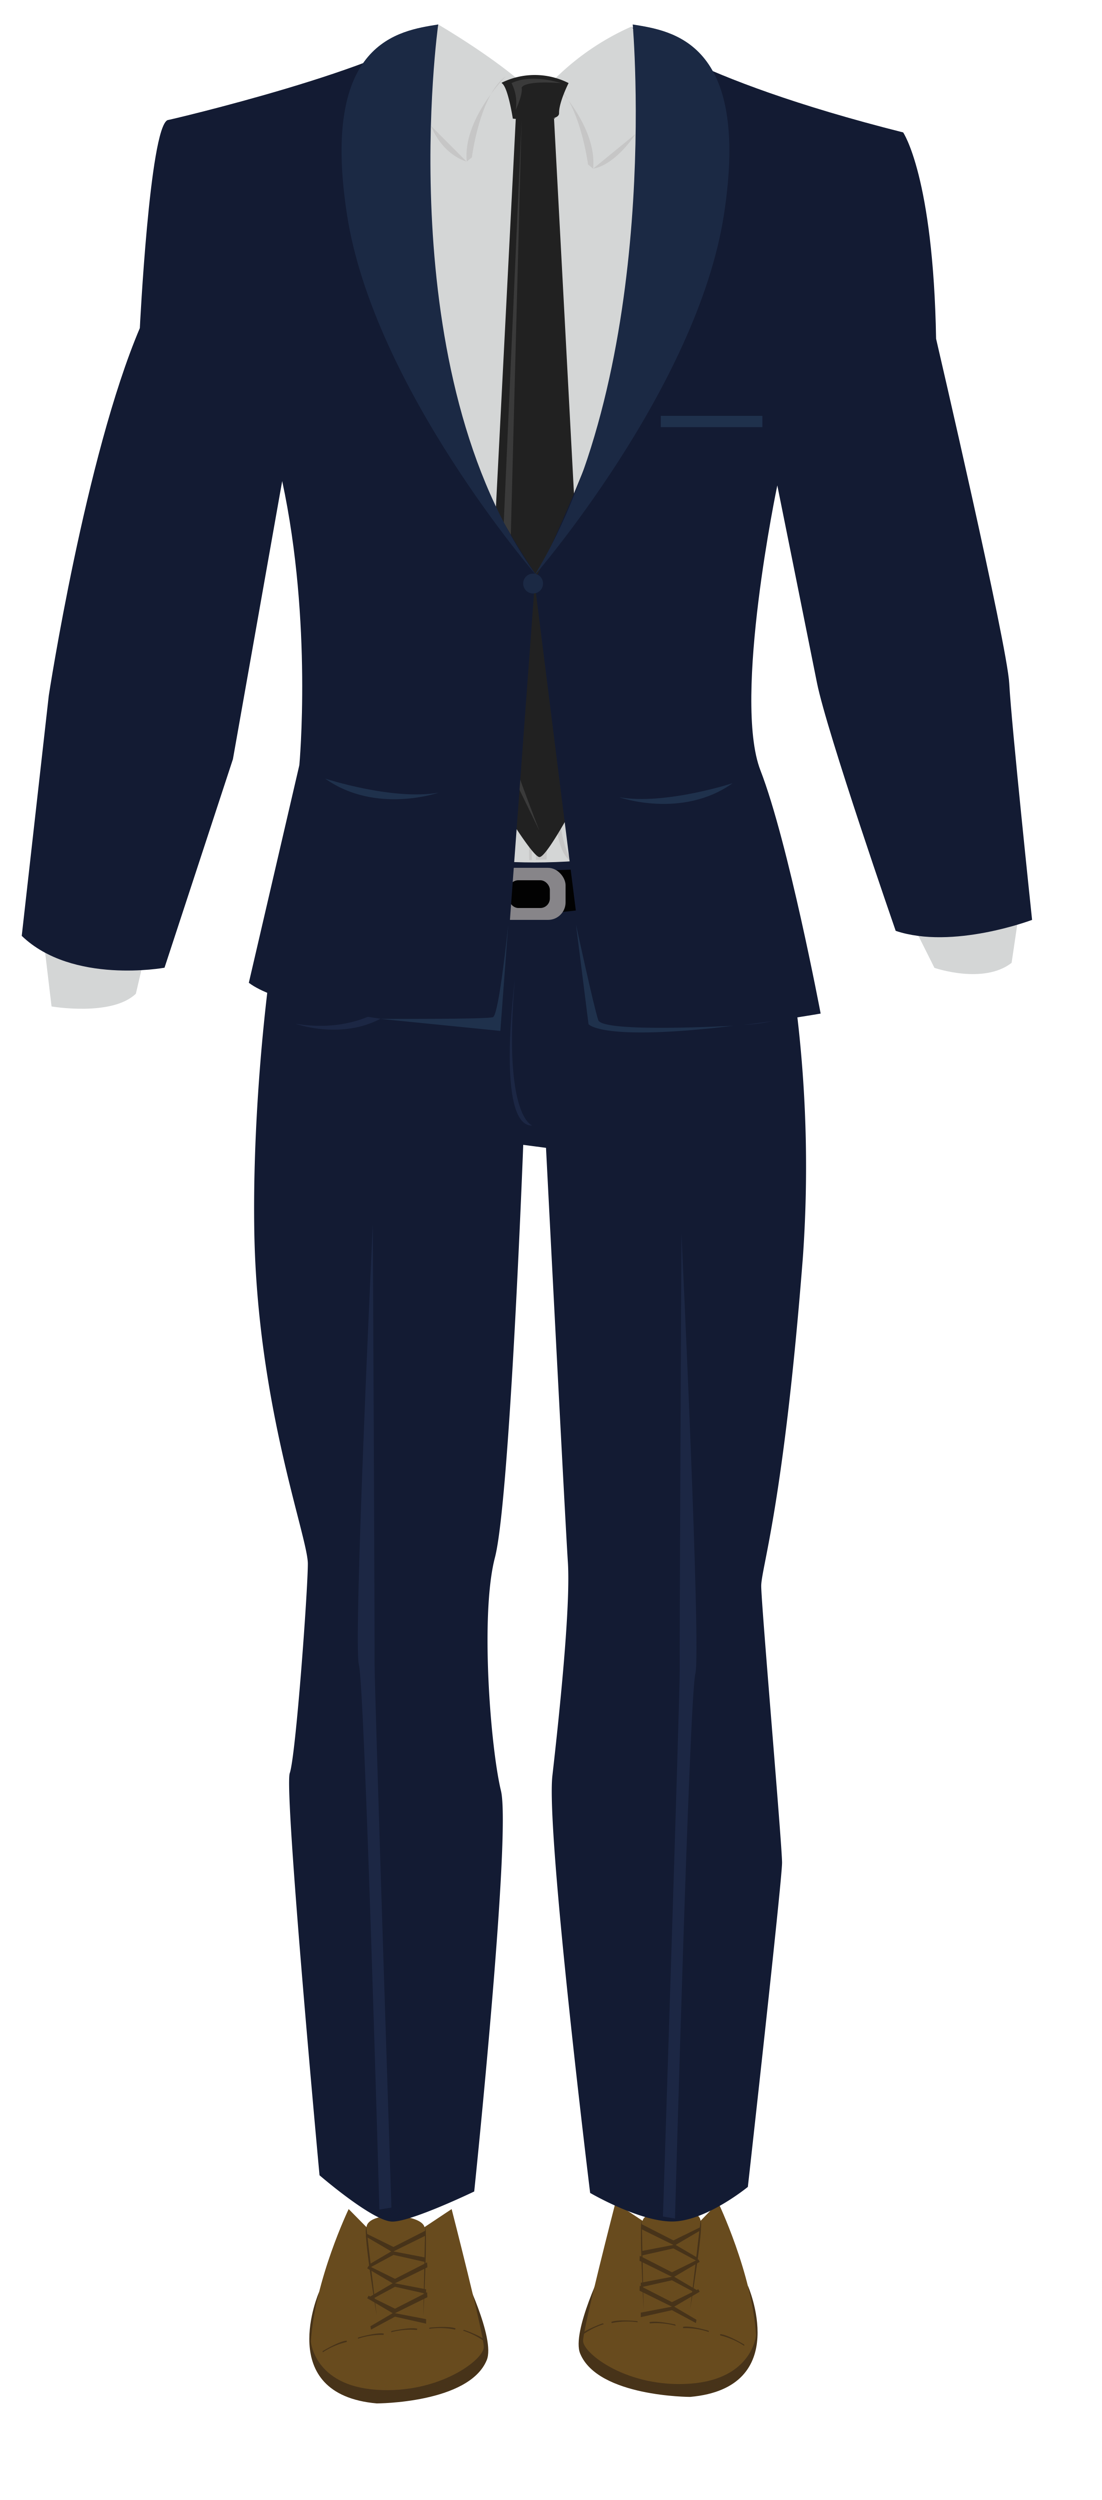 <svg xmlns="http://www.w3.org/2000/svg" viewBox="0 0 183 415"><defs><style>.cls-1{fill:none;}.cls-2{fill:#473319;}.cls-3{fill:#684b1e;}.cls-4{fill:#131b33;}.cls-5{fill:#1c2744;}.cls-6{fill:#020202;}.cls-7{fill:#878589;}.cls-8{fill:#d4d6d6;}.cls-9{fill:#c6c6c6;}.cls-10{fill:#666565;}.cls-11{fill:#543d3a;}.cls-12{fill:#42302d;}.cls-13{fill:#212121;}.cls-14{fill:#3a3a3a;}.cls-15{fill:#1b2944;}.cls-16{fill:#1f314c;}</style></defs><title>rfb</title><g id="Layer_2" data-name="Layer 2"><g id="rfb"><g id="rfb-2" data-name="rfb"><rect class="cls-1" width="183" height="415"/><g id="dressshoes"><g id="sbbshoes"><path class="cls-2" d="M53,380.41s-7.48,17,9.56,18.53c0,0,15.31,0,18.27-7.19,1.48-3.59-4-14.65-4-14.65s3.8,11.31,3,12.52-7.65,7.34-16.29,6.1S51.34,392.9,53,380.41"/><path class="cls-3" d="M57.9,366.68s-5.61,11.69-6.28,22c0,0,.57,7.31,10.94,8s17.77-5,17.78-7.09S75,366.68,75,366.68l-4.51,3c-.49-2.24-9.38-2.73-9.63,0Z"/><path class="cls-2" d="M53.58,390.26s2.72-1.66,4-1.74v.22a12.51,12.51,0,0,0-4,1.73Z"/><path class="cls-2" d="M59.48,388s3.05-.89,4.26-.65l-.05.21a12.54,12.54,0,0,0-4.27.65Z"/><path class="cls-2" d="M65,386.93s3.1-.7,4.3-.39l-.07.21a12.34,12.34,0,0,0-4.29.38Z"/><path class="cls-2" d="M71.35,386.36s3.16-.33,4.31.13l-.09.2a12.34,12.34,0,0,0-4.32-.13Z"/><path class="cls-2" d="M77.05,386.73s3,1,3.85,2l-.16.13a12.53,12.53,0,0,0-3.85-2Z"/><path class="cls-2" d="M60.83,369.66l1.73,14.72S60.27,370.61,60.83,369.66Z"/><path class="cls-2" d="M70.29,384.52s.74-13.81.31-14.83l-.31,14.83"/><polyline class="cls-2" points="60.96 370.81 65.34 372.97 70.69 370.24 70.72 371.06 65.34 373.71 70.51 374.7 70.51 375.45 65.34 374.29 61.35 376.44 61.28 375.88 64.97 373.71 60.74 371.23 60.96 370.81"/><polyline class="cls-2" points="61.21 376.1 65.59 378.26 70.93 375.53 70.97 376.35 65.59 379 70.76 380 70.76 380.74 65.59 379.58 61.6 381.73 61.52 381.17 65.21 379 60.98 376.52 61.21 376.1"/><polyline class="cls-2" points="61.21 381.06 65.59 383.22 70.93 380.49 70.97 381.31 65.59 383.96 70.76 384.95 70.76 385.7 65.59 384.54 61.6 386.69 61.52 386.13 65.21 383.96 60.98 381.48 61.21 381.06"/></g><g id="sbbshoes-2" data-name="sbbshoes"><path class="cls-2" d="M124.17,379.33s7.48,17-9.56,18.53c0,0-15.31,0-18.27-7.2-1.48-3.59,4-14.64,4-14.64s-3.8,11.31-3,12.51,7.65,7.35,16.29,6.1,12.2-2.81,10.55-15.3"/><path class="cls-3" d="M119.27,365.6s5.61,11.69,6.28,22c0,0-.57,7.31-10.94,8.06s-17.77-5-17.78-7.1,5.37-22.93,5.37-22.93l4.51,3c.49-2.23,9.38-2.73,9.63,0Z"/><path class="cls-2" d="M123.59,389.17s-2.72-1.65-4-1.73v.21a12.38,12.38,0,0,1,4,1.74Z"/><path class="cls-2" d="M117.69,386.88s-3-.9-4.26-.65l0,.21a12.27,12.27,0,0,1,4.27.65Z"/><path class="cls-2" d="M112.14,385.84s-3.1-.7-4.3-.38l.07.2a12.45,12.45,0,0,1,4.29.39Z"/><path class="cls-2" d="M105.82,385.28s-3.16-.33-4.31.13l.09.19a12.61,12.61,0,0,1,4.32-.13Z"/><path class="cls-2" d="M100.11,385.64s-3,1.06-3.84,2l.16.14a12.53,12.53,0,0,1,3.85-2Z"/><path class="cls-2" d="M116.34,368.57l-1.73,14.73S116.9,369.53,116.34,368.57Z"/><path class="cls-2" d="M106.88,383.43s-.74-13.8-.31-14.82l.31,14.82"/><polyline class="cls-2" points="116.21 369.73 111.83 371.88 106.48 369.15 106.44 369.98 111.83 372.63 106.66 373.62 106.66 374.37 111.83 373.21 115.82 375.35 115.89 374.8 112.2 372.63 116.43 370.15 116.21 369.73"/><polyline class="cls-2" points="115.96 375.02 111.58 377.17 106.24 374.44 106.2 375.27 111.58 377.92 106.41 378.91 106.41 379.66 111.58 378.5 115.57 380.64 115.65 380.09 111.96 377.92 116.19 375.44 115.96 375.02"/><polyline class="cls-2" points="115.96 379.98 111.58 382.13 106.24 379.4 106.2 380.23 111.58 382.88 106.41 383.87 106.41 384.62 111.58 383.46 115.57 385.6 115.65 385.05 111.96 382.88 116.19 380.4 115.96 379.98"/></g></g><g id="rfbpants"><g id="sbbpants"><path class="cls-4" d="M51.76,132.94s28.46,22.63,73.31,0a214.19,214.19,0,0,1,8.26,75.73c-3.21,41.2-6.92,51.62-6.92,54.6s3.46,42.94,3.46,45.92S124.19,363,124.19,363s-6.34,5.21-11.81,5.71S98,364,98,364s-7.34-59.81-6.27-69.24,3.06-28,2.57-35.49-3.63-68.74-3.63-68.74l-3.78-.5s-2.23,59.07-4.7,68.5-.74,31.52,1,38.71-4.44,66.52-4.44,66.52-10.38,5-13.59,5-12.1-7.69-12.1-7.69-5.93-64-4.94-66.76,3-30.28,3-34.75-8.39-26.31-8.89-55.1S47,137.66,51.76,132.94Z"/><path class="cls-5" d="M113.16,204.7s3.3,69.49,2.31,73.13-3.38,90.42-3.38,90.42l-2-.33s2.82-87.11,2.78-90.42S113.16,204.7,113.16,204.7Z"/><path class="cls-5" d="M61.91,203.21s-3.29,69.49-2.31,73.13S63,366.76,63,366.76l2-.33S62.16,279.32,62.2,276,61.91,203.21,61.91,203.21Z"/><path class="cls-6" d="M50,136s-2.67,4.11-2.19,7.51c0,0,23.66,8.09,39.28,8.18,16.25.09,40.83-8.16,40.83-8.16s.17-6.84-2-7.53C126,136,97.34,155,50,136Z"/><rect class="cls-7" x="81.88" y="144.05" width="12.04" height="8.64" rx="2.9" ry="2.9"/><rect class="cls-6" x="84.5" y="146.11" width="6.81" height="4.61" rx="1.59" ry="1.59"/></g><rect class="cls-4" x="72.24" y="142.73" width="2.43" height="8.97" rx="1.22" ry="1.22"/><rect class="cls-4" x="100.77" y="142.73" width="2.43" height="8.97" rx="1.22" ry="1.22"/><rect class="cls-4" x="119.58" y="137.57" width="2.43" height="8.97" rx="1.22" ry="1.22"/><rect class="cls-4" x="51.51" y="136.28" width="2.43" height="8.97" rx="1.22" ry="1.22"/><path class="cls-5" d="M106.9,159.86s6.67,11.75,22.6,9.27C129.5,169.13,113.82,174.58,106.9,159.86Z"/><path class="cls-5" d="M70.66,160.66s-6.37,11.76-21.58,9.27C49.08,169.93,64.06,175.38,70.66,160.66Z"/><path class="cls-5" d="M85.5,162.61s-3.24,24.47,2.91,24.22C88.41,186.83,83.49,185.56,85.5,162.61Z"/></g><g id="rfbshirt"><g id="shirt"><path class="cls-8" d="M69.53,7.58s-35,12.75-38.31,16.56S24,43.66,24.8,53.59c0,0-16.13,55-15.48,69.6l-.89,30.66-1.58-1.16,1.71,14.37s10,1.72,14-2.11L25.13,154,24,153.85s14-26.91,14.16-30.66,9.71-47.93,9.71-47.93,3,17.87,2.8,21.84,1.81,32.76,1.81,32.76l-3.4,2.3s26.25,21.29,76.09,4.63l-1.72-7.43s1-26.8.16-34.41l6.26-16.38s8.07,48.81,14.82,62.05l8.23,12.57h-1.48l3.73,7.46s8.14,2.82,12.82-.83l1.42-9.61h-1s-1-38.55-2.64-43.51-10.21-47.32-13.17-52.29c0,0,2.31-26.14-10.37-33.42,0,0-28.67-8-35.74-12.53,0,0-3.39,4.7-17.71,6.35S69.53,7.58,69.53,7.58Z"/><g id="sbbshirt2"><path class="cls-9" d="M85.62,17.73l2.26,125.05s2.33-.11,2.9-.11l.93-125.11Z"/><path class="cls-8" d="M89.15,17.92s-.94-1-.94,2c0,7,.11,122.87.11,122.87H89S88.82,19.87,89.15,17.92Z"/><ellipse class="cls-10" cx="88.21" cy="39.78" rx="1.59" ry="1.6"/><path class="cls-11" d="M88.64,38.55s-1.44-.13-1.66.87a1.4,1.4,0,0,0,1.23,1.71S85.74,39.42,88.64,38.55Z"/><circle class="cls-11" cx="88.21" cy="39.89" r="0.37"/><ellipse class="cls-10" cx="88.53" cy="28.05" rx="1.59" ry="1.6"/><path class="cls-11" d="M89,26.82s-1.45-.14-1.67.87a1.41,1.41,0,0,0,1.24,1.7S86.06,27.69,89,26.82Z"/><circle class="cls-11" cx="88.53" cy="28.15" r="0.37"/><ellipse class="cls-10" cx="88.38" cy="53.12" rx="1.59" ry="1.6"/><path class="cls-11" d="M88.81,51.89s-1.45-.13-1.67.87a1.41,1.41,0,0,0,1.24,1.71S85.91,52.76,88.81,51.89Z"/><circle class="cls-11" cx="88.38" cy="53.23" r="0.37"/><ellipse class="cls-10" cx="88.67" cy="68.83" rx="1.59" ry="1.6"/><path class="cls-11" d="M89.1,67.6s-1.45-.13-1.67.87a1.41,1.41,0,0,0,1.24,1.71S86.19,68.47,89.1,67.6Z"/><circle class="cls-11" cx="88.67" cy="68.94" r="0.37"/><ellipse class="cls-10" cx="88.83" cy="82.17" rx="1.59" ry="1.6"/><path class="cls-11" d="M89.26,80.94s-1.44-.13-1.66.87a1.41,1.41,0,0,0,1.23,1.71S86.36,81.81,89.26,80.94Z"/><circle class="cls-11" cx="88.83" cy="82.28" r="0.37"/><ellipse class="cls-10" cx="88.79" cy="95.51" rx="1.59" ry="1.6"/><path class="cls-11" d="M89.22,94.28s-1.45-.13-1.67.87a1.41,1.41,0,0,0,1.24,1.71S86.32,95.15,89.22,94.28Z"/><circle class="cls-11" cx="88.79" cy="95.62" r="0.37"/><ellipse class="cls-10" cx="88.96" cy="108.85" rx="1.59" ry="1.6"/><path class="cls-11" d="M89.39,107.62s-1.45-.13-1.67.87A1.41,1.41,0,0,0,89,110.2S86.49,108.49,89.39,107.62Z"/><circle class="cls-11" cx="88.96" cy="108.96" r="0.37"/><ellipse class="cls-10" cx="89.14" cy="119.5" rx="1.59" ry="1.6"/><path class="cls-11" d="M89.57,118.27s-1.45-.14-1.67.86a1.41,1.41,0,0,0,1.24,1.71S86.66,119.13,89.57,118.27Z"/><circle class="cls-11" cx="89.14" cy="119.6" r="0.37"/><ellipse class="cls-10" cx="89.3" cy="132.84" rx="1.59" ry="1.6"/><path class="cls-11" d="M89.73,131.61s-1.44-.14-1.66.86a1.4,1.4,0,0,0,1.23,1.71S86.83,132.47,89.73,131.61Z"/><circle class="cls-11" cx="89.3" cy="132.94" r="0.37"/><ellipse class="cls-12" cx="22.13" cy="157.34" rx="1.09" ry="1.1"/><path class="cls-9" d="M92.11,123.6s-1.67,22.26,4.68,19.28C96.79,142.88,92.6,147.83,92.11,123.6Z"/></g></g><path class="cls-8" d="M72.77,4.06s-4.06,9-12.14,11.37c0,0,13.89,9.31,19.08,11.38l6.7-13.29S82.1,9.63,72.77,4.06Z"/><path class="cls-9" d="M84,12.66s-7.22,7.19-6.48,14.15l.84-.69S79.69,15.67,84,12.66Z"/><path class="cls-8" d="M104.82,4.43s5,9,9.62,11c0,0-13,10.46-18.19,12.53L91.08,14.17A42.43,42.43,0,0,1,104.82,4.43Z"/><path class="cls-9" d="M92,13.8S99.24,21,98.49,28l-.84-.7S96.27,16.82,92,13.8Z"/><path class="cls-13" d="M83.35,13.71a12.43,12.43,0,0,1,11.07.08s-1.62,3.2-1.58,5-7.68.9-7.68.9-.8-5.26-1.82-5.87A.07.07,0,0,1,83.35,13.71Z"/><path class="cls-13" d="M85.65,19.72l-5.4,105.63s-.43,2.79.31,3.91,7.59,12.84,9,13,8.06-12.9,8.06-12.9a9.51,9.51,0,0,0,0-4.06L92,19.62Z"/><path class="cls-14" d="M93.18,13.8s-4.87-1.65-8.23,0a7.14,7.14,0,0,1,.68,4.47s1.2-2.55,1-3.65C86.62,14.62,86.51,13.32,93.18,13.8Z"/><path class="cls-14" d="M86.62,19.85,82.07,122.47l7.5,15.41S84,123.61,84,121.75,86.62,19.85,86.62,19.85Z"/><path class="cls-4" d="M72.77,4.06S55.83,46.15,89.16,95.62c0,0,34.88-70.53,15.66-91.19,0,0,9.27,8.51,45.16,17.55,0,0,5,7.28,5.47,34.25,0,0,11.82,50.79,12.15,57.25s3.79,39.21,3.79,39.21-13.2,5-22.65,1.82c0,0-11.43-32.93-13.08-41.2s-6.58-32.74-6.58-32.74-7.42,35.39-2.8,47.3,10,40.37,10,40.37S103.47,174,98,170.06l-9.2-73.2-5.48,74.27s-34.09-2-42-8L49.71,127s2.2-23.65-2.85-47.15l-8.18,46.16L27.32,160.63S12,163.44,3.61,155.34L8.1,115.46s6.09-39.76,15.12-61c0,0,1.63-33.08,4.59-34.52C27.81,20,65.7,11.12,72.77,4.06Z"/><path class="cls-15" d="M72.77,4.06S64.64,62,89.16,95.62c0,0-27.1-31.2-31.54-60S66.29,5.11,72.77,4.06Z"/><path class="cls-15" d="M105.07,4.06s5,56.88-16.39,91.56c0,0,27.1-31.2,31.54-60S111.55,5.11,105.07,4.06Z"/><path class="cls-9" d="M98.49,28l7.07-5.78S102.33,27.31,98.49,28Z"/><path class="cls-9" d="M71.56,20.88l5.91,5.93S73.65,25.9,71.56,20.88Z"/><ellipse class="cls-15" cx="88.53" cy="96.86" rx="1.65" ry="1.65"/><path class="cls-16" d="M95.65,153.47,97.73,170s2.12,2.92,24.1.26c0,0-21.74,1.23-22.48-.93S95.65,153.47,95.65,153.47Z"/><path class="cls-16" d="M63.09,169.12l20,2,1.31-17.64s-1.53,15-2.54,15.36S63.09,169.12,63.09,169.12Z"/><rect class="cls-16" x="109.73" y="69.03" width="16.87" height="1.87"/><path class="cls-16" d="M54,129.24s11.25,3.67,18.84,2.33C72.83,131.57,62.39,135.2,54,129.24Z"/><path class="cls-16" d="M121.66,130s-11.24,3.67-18.84,2.33C102.82,132.33,113.26,136,121.66,130Z"/></g></g></g></g></svg>